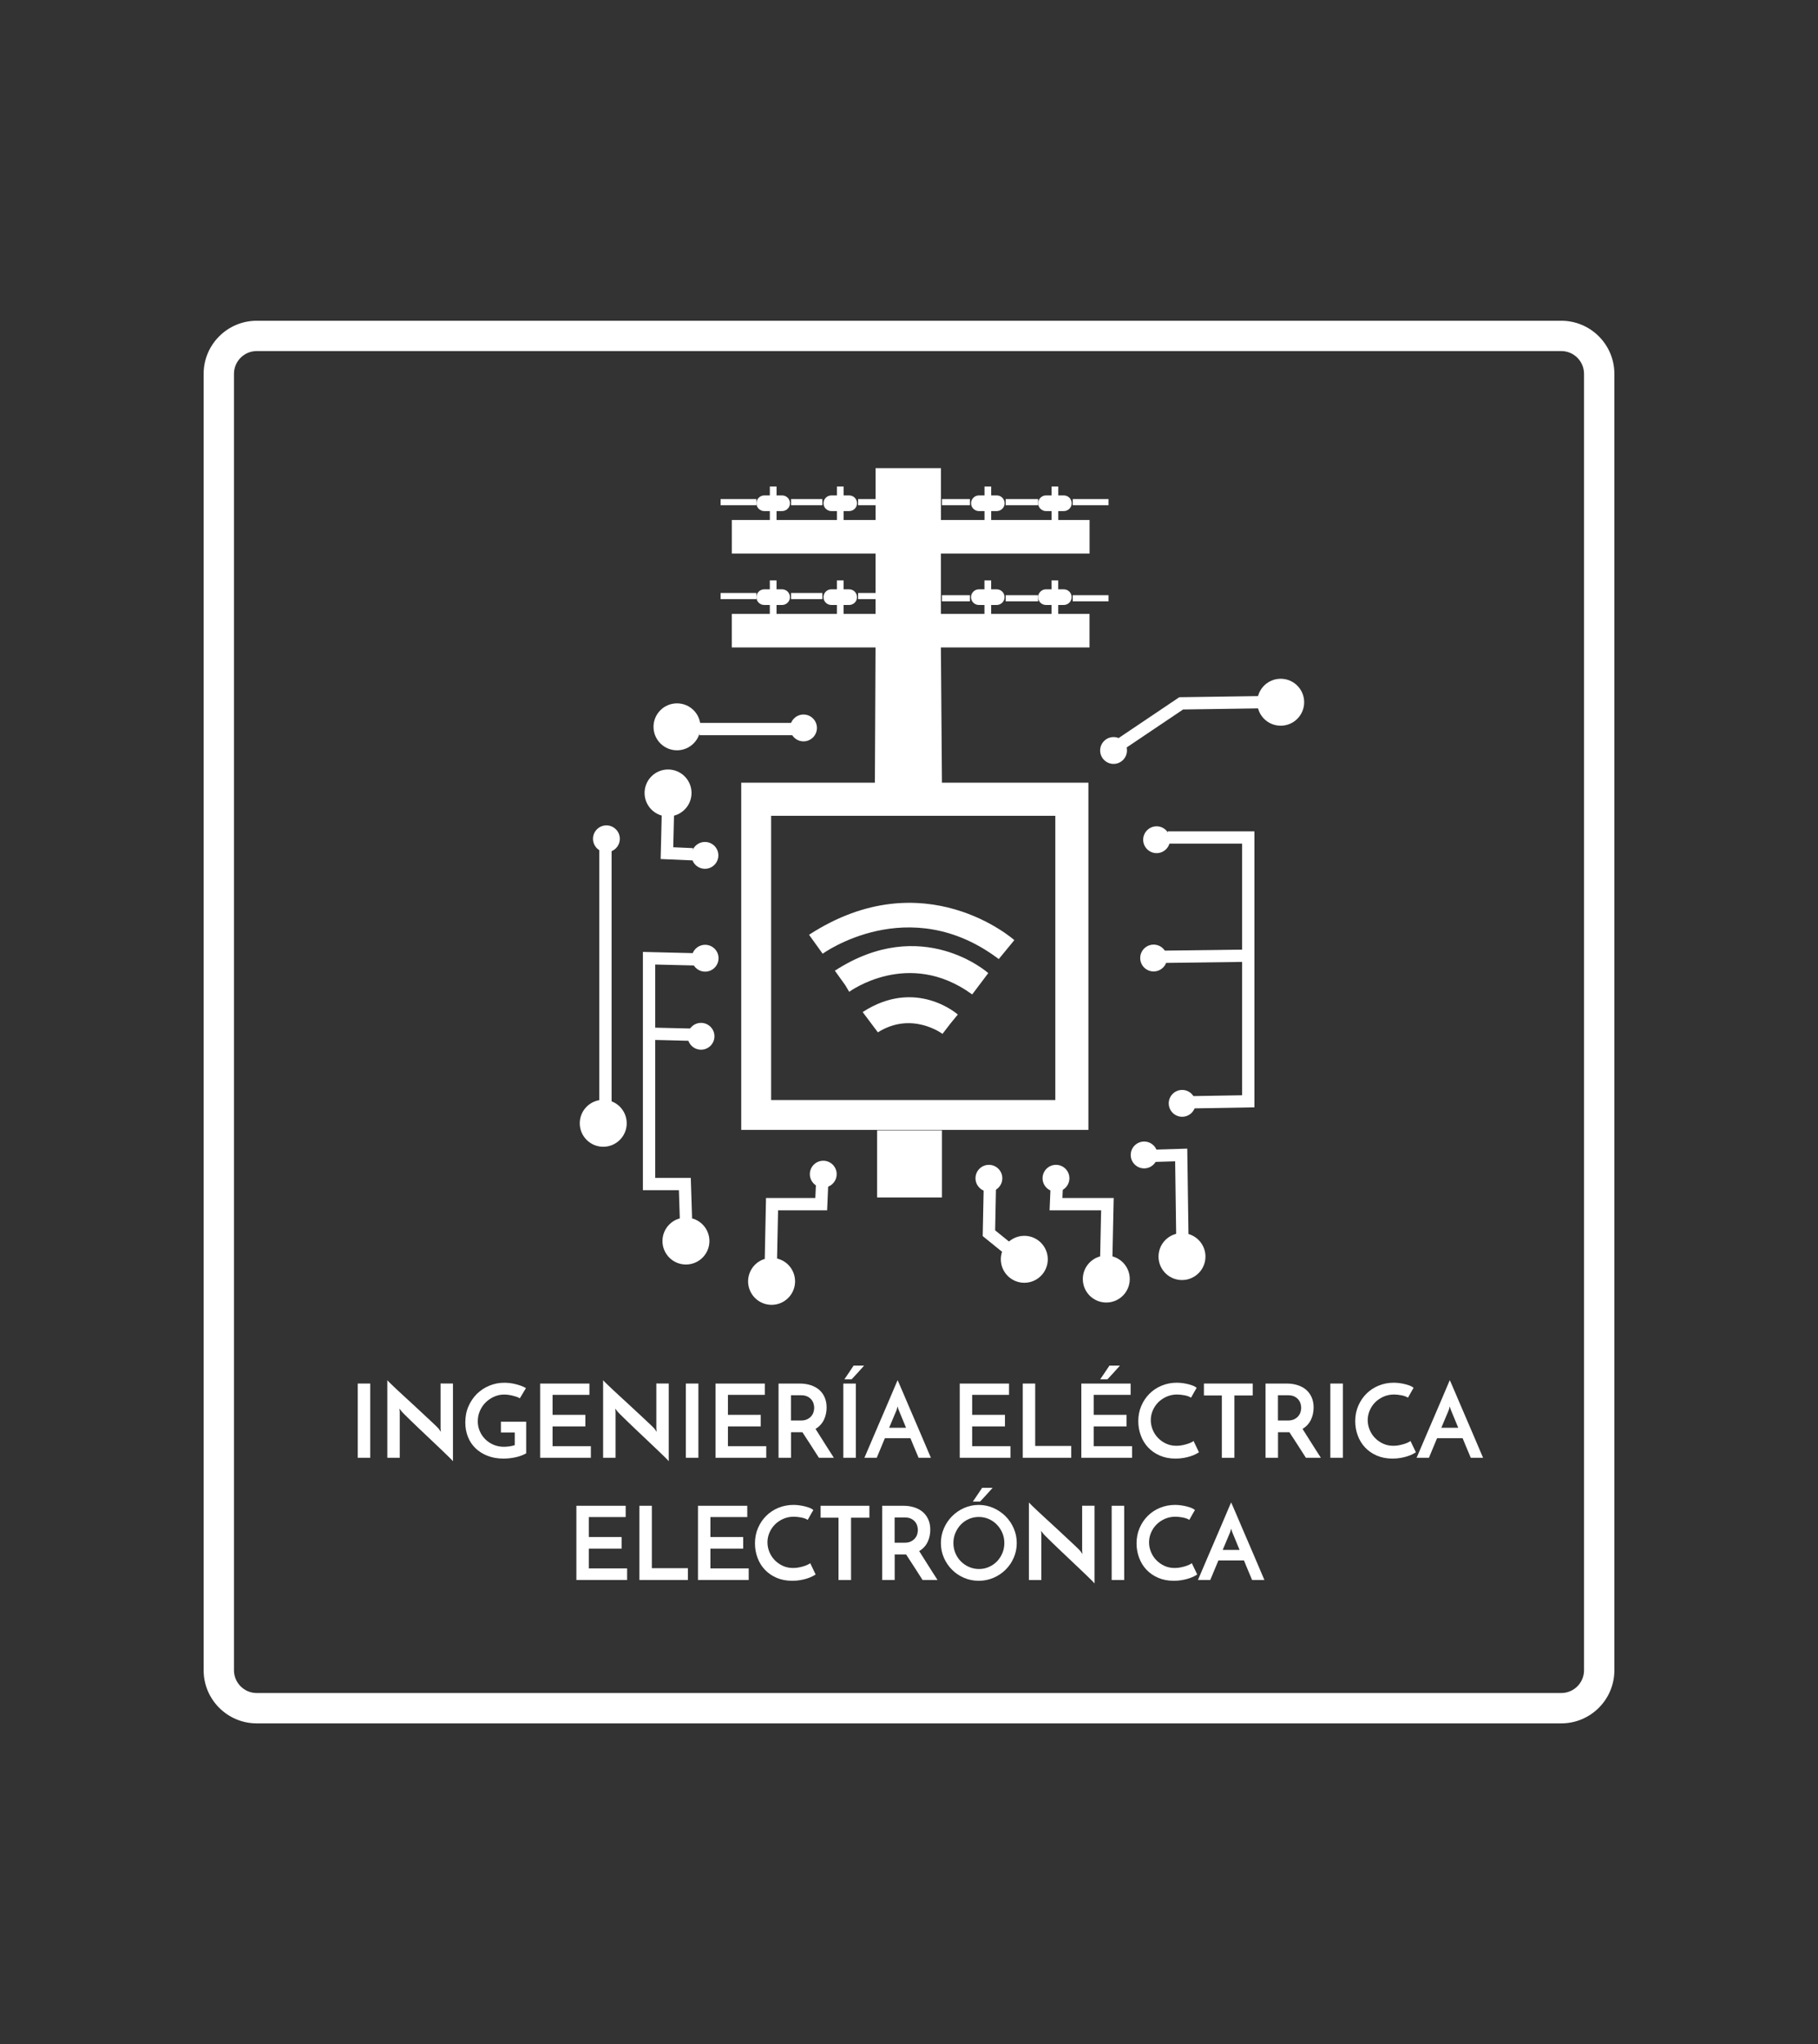<?xml version="1.0" encoding="utf-8"?>
<!-- Generator: Adobe Illustrator 27.1.0, SVG Export Plug-In . SVG Version: 6.00 Build 0)  -->
<svg version="1.1" id="Capa_1" xmlns="http://www.w3.org/2000/svg" xmlns:xlink="http://www.w3.org/1999/xlink" x="0px" y="0px"
	 viewBox="0 0 683 768" style="enable-background:new 0 0 683 768;" xml:space="preserve">
<rect x="0" y="0" width="683" height="768" fill="#333333" stroke="none"/>
<style type="text/css">
	.st0{fill:#002E6D;}
	.st1{fill-rule:evenodd;clip-rule:evenodd;fill:#002E6D;}
	.st2{fill-rule:evenodd;clip-rule:evenodd;}
	.st3{fill:#FFFFFF;}
	.st4{fill-rule:evenodd;clip-rule:evenodd;fill:#FFFFFF;}
</style>
<g>
	<g>
		<g>
			<path class="st3" d="M586.55,647.5H96.45c-10.99,0-19.95-8.94-19.95-19.95V140.46c0-11,8.95-19.95,19.95-19.95h490.1
				c11.01,0,19.95,8.95,19.95,19.95v487.09C606.5,638.55,597.57,647.5,586.55,647.5z M96.45,131.9c-4.72,0-8.55,3.84-8.55,8.56
				v487.09c0,4.7,3.83,8.55,8.55,8.55h490.1c4.72,0,8.55-3.85,8.55-8.55V140.46c0-4.72-3.83-8.56-8.55-8.56H96.45z"/>
		</g>
		<g>
			<path class="st3" d="M278.47,294.08v130.43H408.9V294.08H278.47z M396.47,413.29H289.7V306.51h106.77V413.29z"/>
			<path class="st3" d="M269.95,360.02c0,2.78-2.26,5.04-5.04,5.04c-2.78,0-5.04-2.26-5.04-5.04c0-2.78,2.26-5.04,5.04-5.04
				C267.7,354.98,269.95,357.24,269.95,360.02z"/>
			<rect x="329.52" y="424.7" class="st3" width="24.36" height="25.2"/>
			<g>
				<rect x="225.15" y="316.76" class="st3" width="4.62" height="99.12"/>
			</g>
			<g>
				<polygon class="st3" points="255.4,457.96 255.05,447.17 241.53,447.17 241.53,357.65 261.12,358.13 261.01,362.75 
					246.16,362.39 246.16,442.55 259.52,442.55 260.01,457.81 				"/>
			</g>
			<g>
				
					<rect x="250.14" y="380.18" transform="matrix(0.024 -1 1 0.024 -142.374 631.696)" class="st3" width="4.62" height="17.23"/>
			</g>
			<g>
				<polygon class="st3" points="444.22,416.51 444.14,411.89 466.65,411.51 466.65,316.97 438.72,316.97 438.72,312.35 
					471.27,312.35 471.27,416.05 				"/>
			</g>
			<g>
				
					<rect x="435.78" y="357.08" transform="matrix(1 -0.013 0.013 1 -4.528 5.774)" class="st3" width="33.18" height="4.62"/>
			</g>
			<path class="st3" d="M232.86,315.15c0,2.78-2.26,5.04-5.04,5.04c-2.78,0-5.04-2.26-5.04-5.04s2.26-5.04,5.04-5.04
				C230.6,310.11,232.86,312.37,232.86,315.15z"/>
			<path class="st3" d="M268.41,389.35c0,2.78-2.26,5.04-5.04,5.04s-5.04-2.26-5.04-5.04s2.26-5.04,5.04-5.04
				S268.41,386.57,268.41,389.35z"/>
			<path class="st3" d="M439.56,315.5c0,2.78-2.26,5.04-5.04,5.04s-5.04-2.26-5.04-5.04c0-2.78,2.26-5.04,5.04-5.04
				S439.56,312.72,439.56,315.5z"/>
			<path class="st3" d="M438.44,359.95c0,2.78-2.26,5.04-5.04,5.04c-2.78,0-5.04-2.26-5.04-5.04c0-2.78,2.26-5.04,5.04-5.04
				C436.19,354.91,438.44,357.17,438.44,359.95z"/>
			<path class="st3" d="M449.16,414.55c0,2.78-2.26,5.04-5.04,5.04c-2.78,0-5.04-2.26-5.04-5.04s2.26-5.04,5.04-5.04
				C446.9,409.51,449.16,411.77,449.16,414.55z"/>
			<g>
				<polygon class="st3" points="421.95,281.72 419.37,277.89 443.04,261.96 472.71,261.53 472.78,266.15 444.48,266.56 				"/>
			</g>
			<g>
				<rect x="262.74" y="271.61" class="st3" width="35.28" height="4.62"/>
			</g>
			<g>
				<polygon class="st3" points="441.87,463.79 441.49,436.32 429.97,436.67 429.83,432.05 446.04,431.56 446.49,463.73 				"/>
			</g>
			<g>
				<polygon class="st3" points="417.93,472.21 413.31,472.11 413.68,454.73 394.31,454.73 394.83,442.66 399.45,442.86 
					399.14,450.11 418.4,450.11 				"/>
			</g>
			<g>
				<polygon class="st3" points="378.89,472.28 369.19,464.42 369.63,442.71 374.25,442.81 373.86,462.26 381.8,468.68 				"/>
			</g>
			<g>
				<polygon class="st3" points="291.93,473.05 287.31,472.95 287.78,450.11 306.31,450.11 306.64,442.66 311.25,442.86 
					310.74,454.73 292.31,454.73 				"/>
			</g>
			<g>
				<polygon class="st3" points="260.12,323.27 248.2,322.75 248.67,303.27 253.29,303.38 252.93,318.33 260.33,318.65 				"/>
			</g>
			<circle class="st3" cx="226.63" cy="422.04" r="8.82"/>
			<circle class="st3" cx="257.7" cy="466.28" r="8.82"/>
			
				<ellipse transform="matrix(0.925 -0.381 0.381 0.925 -161.436 146.478)" class="st3" cx="289.62" cy="481.4" rx="8.82" ry="8.82"/>
			<circle class="st3" cx="384.82" cy="473.14" r="8.82"/>
			<circle class="st3" cx="415.62" cy="480.56" r="8.82"/>
			
				<ellipse transform="matrix(0.16 -0.987 0.987 0.16 -93.031 834.977)" class="st3" cx="444.18" cy="472.16" rx="8.82" ry="8.82"/>
			<circle class="st3" cx="481.14" cy="263.84" r="8.82"/>
			<circle class="st3" cx="250.98" cy="297.93" r="8.82"/>
			<circle class="st3" cx="254.34" cy="273.08" r="8.82"/>
			<path class="st3" d="M306.91,273.5c0,2.78-2.26,5.04-5.04,5.04c-2.78,0-5.04-2.26-5.04-5.04s2.26-5.04,5.04-5.04
				C304.66,268.46,306.91,270.72,306.91,273.5z"/>
			<path class="st3" d="M269.88,321.38c0,2.78-2.26,5.04-5.04,5.04c-2.78,0-5.04-2.26-5.04-5.04s2.26-5.04,5.04-5.04
				C267.63,316.34,269.88,318.6,269.88,321.38z"/>
			<path class="st3" d="M314.33,441.15c0,2.78-2.26,5.04-5.04,5.04c-2.78,0-5.04-2.26-5.04-5.04c0-2.78,2.26-5.04,5.04-5.04
				C312.08,436.11,314.33,438.37,314.33,441.15z"/>
			<path class="st3" d="M376.56,442.69c0,2.78-2.26,5.04-5.04,5.04s-5.04-2.26-5.04-5.04c0-2.78,2.26-5.04,5.04-5.04
				S376.56,439.91,376.56,442.69z"/>
			<path class="st3" d="M401.76,442.69c0,2.78-2.26,5.04-5.04,5.04c-2.78,0-5.04-2.26-5.04-5.04c0-2.78,2.26-5.04,5.04-5.04
				C399.51,437.65,401.76,439.91,401.76,442.69z"/>
			<path class="st3" d="M434.88,433.94c0,2.78-2.26,5.04-5.04,5.04c-2.78,0-5.04-2.26-5.04-5.04c0-2.78,2.26-5.04,5.04-5.04
				C432.62,428.9,434.88,431.16,434.88,433.94z"/>
			<path class="st3" d="M423.39,281.97c0,2.78-2.26,5.04-5.04,5.04c-2.78,0-5.04-2.26-5.04-5.04s2.26-5.04,5.04-5.04
				C421.14,276.93,423.39,279.19,423.39,281.97z"/>
			<g>
				<path class="st3" d="M353.48,207.98v22.68h16.36v-3.36h-2.1c-1.62,0-2.94-1.32-2.94-2.94c0-0.81,0.33-1.55,0.87-2.07
					c0.53-0.54,1.27-0.87,2.07-0.87h2.1v-3.36h2.52v3.36h2.1c1.62,0,2.94,1.32,2.94,2.94c0,0.81-0.33,1.55-0.87,2.07
					c-0.53,0.54-1.27,0.87-2.07,0.87h-2.1v3.36h22.68v-3.36h-2.1c-1.62,0-2.94-1.32-2.94-2.94c0-0.81,0.33-1.55,0.87-2.07
					c0.53-0.54,1.27-0.87,2.07-0.87h2.1v-3.36h2.52v3.36h2.1c1.62,0,2.94,1.32,2.94,2.94c0,0.81-0.33,1.55-0.87,2.07
					c-0.53,0.54-1.27,0.87-2.07,0.87h-2.1v3.36h11.76v12.6h-55.84l0.4,51.24h-25.2l0.24-51.24h-53.99v-12.6h14.28v-3.36h-2.1
					c-1.62,0-2.94-1.32-2.94-2.94c0-0.81,0.33-1.55,0.87-2.07c0.53-0.54,1.27-0.87,2.07-0.87h2.1v-3.36h2.52v3.36h2.1
					c1.62,0,2.94,1.32,2.94,2.94c0,0.81-0.33,1.55-0.87,2.07c-0.53,0.54-1.27,0.87-2.07,0.87h-2.1v3.36h22.68v-3.36h-2.1
					c-1.62,0-2.94-1.32-2.94-2.94c0-0.81,0.33-1.55,0.87-2.07c0.53-0.54,1.27-0.87,2.07-0.87h2.1v-3.36h2.52v3.36h2.1
					c1.62,0,2.94,1.32,2.94,2.94c0,0.81-0.33,1.55-0.87,2.07c-0.53,0.54-1.27,0.87-2.07,0.87h-2.1v3.36h12v-22.68h-53.99v-12.6
					h14.28v-3.36h-2.1c-1.62,0-2.94-1.32-2.94-2.94c0-0.81,0.33-1.55,0.87-2.07c0.53-0.54,1.27-0.87,2.07-0.87h2.1v-3.36h2.52v3.36
					h2.1c1.62,0,2.94,1.32,2.94,2.94c0,0.81-0.33,1.55-0.87,2.07c-0.53,0.54-1.27,0.87-2.07,0.87h-2.1v3.36h22.68v-3.36h-2.1
					c-1.62,0-2.94-1.32-2.94-2.94c0-0.81,0.33-1.55,0.87-2.07c0.53-0.54,1.27-0.87,2.07-0.87h2.1v-3.36h2.52v3.36h2.1
					c1.62,0,2.94,1.32,2.94,2.94c0,0.81-0.33,1.55-0.87,2.07c-0.53,0.54-1.27,0.87-2.07,0.87h-2.1v3.36h12v-19.5h24.56v19.5h16.36
					v-3.36h-2.1c-1.62,0-2.94-1.32-2.94-2.94c0-0.81,0.33-1.55,0.87-2.07c0.53-0.54,1.27-0.87,2.07-0.87h2.1v-3.36h2.52v3.36h2.1
					c1.62,0,2.94,1.32,2.94,2.94c0,0.81-0.33,1.55-0.87,2.07c-0.53,0.54-1.27,0.87-2.07,0.87h-2.1v3.36h22.68v-3.36h-2.1
					c-1.62,0-2.94-1.32-2.94-2.94c0-0.81,0.33-1.55,0.87-2.07c0.53-0.54,1.27-0.87,2.07-0.87h2.1v-3.36h2.52v3.36h2.1
					c1.62,0,2.94,1.32,2.94,2.94c0,0.81-0.33,1.55-0.87,2.07c-0.53,0.54-1.27,0.87-2.07,0.87h-2.1v3.36h11.76v12.6H353.48z"/>
			</g>
			<g>
				<g>
					<rect x="270.72" y="222.79" class="st3" width="13.44" height="2.31"/>
				</g>
				<g>
					<rect x="297.18" y="222.79" class="st3" width="11.76" height="2.31"/>
				</g>
				<g>
					<rect x="322.38" y="222.79" class="st3" width="6.72" height="2.31"/>
				</g>
			</g>
			<g>
				<g>
					<rect x="270.72" y="187.51" class="st3" width="13.44" height="2.31"/>
				</g>
				<g>
					<rect x="297.18" y="187.51" class="st3" width="11.76" height="2.31"/>
				</g>
				<g>
					<rect x="322.38" y="187.51" class="st3" width="6.72" height="2.31"/>
				</g>
			</g>
			<g>
				<g>
					<rect x="403.02" y="223.63" class="st3" width="13.44" height="2.31"/>
				</g>
				<g>
					<rect x="377.82" y="223.63" class="st3" width="12.18" height="2.31"/>
				</g>
				<g>
					<rect x="353.88" y="223.63" class="st3" width="10.5" height="2.31"/>
				</g>
			</g>
			<g>
				<g>
					<rect x="403.02" y="187.51" class="st3" width="13.44" height="2.31"/>
				</g>
				<g>
					<rect x="377.82" y="187.51" class="st3" width="12.18" height="2.31"/>
				</g>
				<g>
					<rect x="353.88" y="187.51" class="st3" width="10.5" height="2.31"/>
				</g>
			</g>
			<g>
				<path class="st4" d="M303.95,351.21l5.11,7.12c0,0,32.39-23.52,66.16,2.01l5.85-7.12C381.07,353.22,347.26,323.07,303.95,351.21
					z"/>
				<path class="st4" d="M371.28,365.61c0,0-24.85-22.21-57.63-0.9l3.87,5.39l1.52,2.54c0,0,22.29-16.49,46.2,0.99L371.28,365.61z"
					/>
				<path class="st4" d="M324.09,380.25c20.07-13.05,35.75,0.93,35.75,0.93l-2.71,3.3l-3.05,3.97c0,0-11.47-8.66-24.27-0.58
					L324.09,380.25z"/>
			</g>
		</g>
		<g>
			<g>
				<path class="st3" d="M134.39,519.82h4.71v27.89h-4.71V519.82z"/>
				<path class="st3" d="M170.17,519.82v29.19c-0.18-0.23-0.57-0.65-1.19-1.26c-0.61-0.61-1.36-1.34-2.26-2.2
					c-0.89-0.85-1.88-1.8-2.97-2.83s-2.19-2.08-3.31-3.14c-1.12-1.06-2.22-2.1-3.29-3.12c-1.07-1.02-2.05-1.96-2.93-2.81
					c-0.88-0.85-1.62-1.58-2.22-2.18c-0.6-0.6-0.99-1.01-1.17-1.24c-0.03-0.05-0.13-0.18-0.31-0.4c-0.18-0.22-0.33-0.41-0.46-0.59
					l0.12,1.22v17.26h-4.67v-29.16c0.18,0.23,0.57,0.64,1.19,1.24c0.61,0.6,1.36,1.32,2.26,2.16c0.89,0.84,1.88,1.76,2.97,2.75
					c1.08,1,2.19,2.01,3.31,3.04c1.12,1.03,2.22,2.05,3.29,3.06c1.07,1.01,2.05,1.93,2.95,2.75c0.89,0.83,1.64,1.54,2.24,2.12
					c0.6,0.59,0.99,0.99,1.17,1.22l0.73,1.07l-0.11-1.3v-16.87H170.17z"/>
				<path class="st3" d="M197.68,534.17v11.86c-1.07,0.64-2.37,1.13-3.88,1.47c-1.52,0.34-3.07,0.52-4.65,0.52
					c-2.19,0-4.18-0.34-5.95-1.03c-1.77-0.69-3.29-1.63-4.53-2.83c-1.25-1.2-2.21-2.63-2.87-4.29c-0.66-1.66-0.99-3.47-0.99-5.43
					c0-2.22,0.39-4.24,1.19-6.06c0.79-1.82,1.86-3.39,3.2-4.71c1.34-1.31,2.89-2.33,4.67-3.06c1.77-0.73,3.64-1.09,5.6-1.09
					c0.66,0,1.36,0.04,2.09,0.13c0.73,0.09,1.45,0.22,2.16,0.4c0.71,0.18,1.4,0.39,2.07,0.63c0.66,0.24,1.26,0.53,1.8,0.86
					l-2.3,3.83c-0.36-0.23-0.78-0.43-1.28-0.59c-0.5-0.17-1.01-0.31-1.55-0.44c-0.54-0.13-1.07-0.22-1.59-0.29
					c-0.52-0.06-1.01-0.1-1.47-0.1c-1.3,0-2.54,0.26-3.73,0.79c-1.19,0.52-2.24,1.23-3.16,2.12c-0.92,0.89-1.65,1.96-2.2,3.2
					c-0.55,1.24-0.82,2.56-0.82,3.96c0,1.28,0.24,2.49,0.73,3.63c0.48,1.15,1.16,2.16,2.03,3.04c0.87,0.88,1.9,1.58,3.1,2.1
					c1.2,0.52,2.51,0.79,3.94,0.79c0.51,0,1.15-0.04,1.91-0.13c0.76-0.09,1.49-0.25,2.18-0.48v-4.75h-5.2v-4.06H197.68z"/>
				<path class="st3" d="M202.92,547.71v-27.89h18.52v4.25h-13.85v7.5h12.32v4.36h-12.32v7.42h14.39v4.36H202.92z"/>
				<path class="st3" d="M251.24,519.82v29.19c-0.18-0.23-0.57-0.65-1.19-1.26c-0.61-0.61-1.36-1.34-2.26-2.2
					c-0.89-0.85-1.88-1.8-2.97-2.83c-1.08-1.03-2.19-2.08-3.31-3.14c-1.12-1.06-2.22-2.1-3.29-3.12c-1.07-1.02-2.05-1.96-2.93-2.81
					c-0.88-0.85-1.62-1.58-2.22-2.18c-0.6-0.6-0.99-1.01-1.17-1.24c-0.03-0.05-0.13-0.18-0.31-0.4c-0.18-0.22-0.33-0.41-0.46-0.59
					l0.12,1.22v17.26h-4.67v-29.16c0.18,0.23,0.57,0.64,1.19,1.24c0.61,0.6,1.36,1.32,2.26,2.16c0.89,0.84,1.88,1.76,2.97,2.75
					c1.08,1,2.19,2.01,3.31,3.04c1.12,1.03,2.22,2.05,3.29,3.06c1.07,1.01,2.05,1.93,2.95,2.75c0.89,0.83,1.64,1.54,2.24,2.12
					c0.6,0.59,0.99,0.99,1.17,1.22l0.73,1.07l-0.11-1.3v-16.87H251.24z"/>
				<path class="st3" d="M257.67,519.82h4.71v27.89h-4.71V519.82z"/>
				<path class="st3" d="M268.81,547.71v-27.89h18.52v4.25h-13.85v7.5h12.32v4.36h-12.32v7.42h14.39v4.36H268.81z"/>
				<path class="st3" d="M292.49,547.71v-27.89h7.88c1.53,0,2.93,0.2,4.19,0.61c1.26,0.41,2.33,1,3.21,1.76
					c0.88,0.77,1.56,1.71,2.05,2.83c0.48,1.12,0.73,2.39,0.73,3.79c0,0.77-0.08,1.53-0.23,2.3c-0.15,0.77-0.4,1.5-0.73,2.22
					c-0.33,0.71-0.76,1.37-1.3,1.97c-0.54,0.6-1.17,1.12-1.91,1.55c0.56,0.89,1.11,1.77,1.65,2.62c0.54,0.85,1.08,1.72,1.63,2.58
					c0.55,0.87,1.12,1.76,1.7,2.68c0.59,0.92,1.22,1.91,1.91,2.98h-5.62c-1.15-1.79-2.23-3.48-3.25-5.07
					c-1.02-1.59-2-3.11-2.95-4.53h-0.38h-3.9v9.6H292.49z M297.16,533.71h3.75c0.97,0,1.77-0.17,2.41-0.5
					c0.64-0.33,1.15-0.73,1.53-1.21c0.38-0.47,0.65-0.98,0.8-1.53c0.15-0.55,0.23-1.05,0.23-1.51c0-0.43-0.07-0.92-0.21-1.47
					c-0.14-0.55-0.4-1.07-0.77-1.55c-0.37-0.48-0.87-0.89-1.51-1.22c-0.64-0.33-1.45-0.5-2.45-0.5h-3.79V533.71z"/>
				<path class="st3" d="M316.82,519.82h4.71v27.89h-4.71V519.82z M317.21,518.25c0.59-0.84,1.17-1.7,1.74-2.56
					c0.57-0.87,1.15-1.73,1.74-2.6h3.94c-0.77,0.87-1.54,1.74-2.33,2.6c-0.79,0.87-1.58,1.72-2.37,2.56H317.21z"/>
				<path class="st3" d="M345.1,547.71c-0.08-0.18-0.21-0.5-0.4-0.96c-0.19-0.46-0.43-1.02-0.71-1.68c-0.28-0.66-0.59-1.4-0.92-2.2
					c-0.33-0.8-0.68-1.64-1.03-2.51h-9.6l-3.06,7.35h-4.63c0.1-0.23,0.34-0.8,0.73-1.7c0.38-0.91,0.86-2.03,1.44-3.37
					c0.57-1.34,1.21-2.83,1.91-4.48c0.7-1.65,1.42-3.32,2.16-5.03c0.74-1.71,1.46-3.39,2.16-5.03c0.7-1.64,1.34-3.14,1.91-4.48
					c0.57-1.34,1.05-2.46,1.43-3.37c0.38-0.91,0.62-1.47,0.73-1.7c0.1,0.23,0.35,0.8,0.75,1.7c0.39,0.91,0.88,2.03,1.45,3.37
					c0.57,1.34,1.21,2.83,1.91,4.48c0.7,1.65,1.42,3.32,2.16,5.03c0.74,1.71,1.46,3.39,2.16,5.03c0.7,1.64,1.34,3.14,1.91,4.48
					c0.57,1.34,1.05,2.46,1.43,3.37c0.38,0.91,0.62,1.47,0.73,1.7H345.1z M334.04,536.43h6.35l-2.75-6.66
					c-0.03-0.03-0.09-0.2-0.19-0.52c-0.1-0.32-0.18-0.61-0.23-0.86c-0.05,0.26-0.13,0.54-0.23,0.86c-0.1,0.32-0.15,0.49-0.15,0.52
					L334.04,536.43z"/>
				<path class="st3" d="M360.56,547.71v-27.89h18.52v4.25h-13.85v7.5h12.32v4.36h-12.32v7.42h14.39v4.36H360.56z"/>
				<path class="st3" d="M384.24,547.71v-27.89h4.67v23.45h13.54v4.44H384.24z"/>
				<path class="st3" d="M406.24,547.71v-27.89h18.52v4.25h-13.85v7.5h12.32v4.36h-12.32v7.42h14.39v4.36H406.24z M413.32,518.25
					c0.59-0.84,1.17-1.7,1.74-2.56c0.57-0.87,1.15-1.73,1.74-2.6h3.94c-0.76,0.87-1.54,1.74-2.33,2.6
					c-0.79,0.87-1.58,1.72-2.37,2.56H413.32z"/>
				<path class="st3" d="M450.43,545.65c-0.31,0.21-0.73,0.45-1.28,0.73c-0.55,0.28-1.2,0.54-1.95,0.78
					c-0.75,0.24-1.6,0.45-2.54,0.61c-0.94,0.16-1.95,0.25-3.02,0.25c-2.19,0-4.16-0.38-5.89-1.13c-1.74-0.75-3.2-1.77-4.4-3.04
					c-1.2-1.28-2.12-2.77-2.75-4.48c-0.64-1.71-0.96-3.51-0.96-5.4c0-2.09,0.38-4.02,1.15-5.8c0.77-1.77,1.8-3.3,3.12-4.59
					c1.31-1.29,2.84-2.29,4.59-3c1.75-0.71,3.62-1.07,5.61-1.07c0.76,0,1.54,0.06,2.31,0.17c0.78,0.11,1.51,0.26,2.2,0.44
					c0.69,0.18,1.29,0.38,1.82,0.61c0.52,0.23,0.9,0.47,1.13,0.73c-0.23,0.36-0.41,0.65-0.54,0.88c-0.13,0.23-0.26,0.47-0.4,0.71
					c-0.14,0.24-0.29,0.52-0.46,0.82c-0.17,0.31-0.4,0.73-0.71,1.26c-0.31-0.2-0.68-0.38-1.11-0.54c-0.43-0.15-0.89-0.27-1.36-0.36
					c-0.47-0.09-0.95-0.16-1.44-0.21c-0.48-0.05-0.92-0.08-1.3-0.08c-1.43,0-2.75,0.27-3.96,0.8c-1.21,0.54-2.26,1.24-3.14,2.12
					c-0.88,0.88-1.57,1.91-2.07,3.08c-0.5,1.17-0.75,2.38-0.75,3.63c0,1.22,0.24,2.42,0.71,3.58c0.47,1.16,1.13,2.19,1.99,3.08
					c0.85,0.89,1.87,1.61,3.04,2.16c1.17,0.55,2.47,0.82,3.9,0.82c0.82,0,1.61-0.08,2.37-0.25c0.77-0.17,1.44-0.35,2.03-0.55
					c0.59-0.2,1.06-0.41,1.43-0.61c0.37-0.2,0.57-0.34,0.59-0.42L450.43,545.65z"/>
				<path class="st3" d="M470.63,519.82v4.48h-6.89v23.42h-4.71V524.3h-6.73v-4.48H470.63z"/>
				<path class="st3" d="M475.45,547.71v-27.89h7.88c1.53,0,2.93,0.2,4.19,0.61s2.33,1,3.21,1.76c0.88,0.77,1.56,1.71,2.05,2.83
					c0.48,1.12,0.73,2.39,0.73,3.79c0,0.77-0.08,1.53-0.23,2.3c-0.15,0.77-0.4,1.5-0.73,2.22c-0.33,0.71-0.76,1.37-1.3,1.97
					c-0.54,0.6-1.17,1.12-1.91,1.55c0.56,0.89,1.11,1.77,1.65,2.62c0.54,0.85,1.08,1.72,1.63,2.58c0.55,0.87,1.12,1.76,1.7,2.68
					c0.59,0.92,1.22,1.91,1.91,2.98h-5.62c-1.15-1.79-2.23-3.48-3.25-5.07c-1.02-1.59-2-3.11-2.95-4.53h-0.38h-3.9v9.6H475.45z
					 M480.12,533.71h3.75c0.97,0,1.77-0.17,2.41-0.5c0.64-0.33,1.15-0.73,1.53-1.21c0.38-0.47,0.65-0.98,0.8-1.53
					c0.15-0.55,0.23-1.05,0.23-1.51c0-0.43-0.07-0.92-0.21-1.47c-0.14-0.55-0.4-1.07-0.77-1.55c-0.37-0.48-0.87-0.89-1.51-1.22
					c-0.64-0.33-1.45-0.5-2.45-0.5h-3.79V533.71z"/>
				<path class="st3" d="M499.79,519.82h4.71v27.89h-4.71V519.82z"/>
				<path class="st3" d="M531.93,545.65c-0.31,0.21-0.73,0.45-1.28,0.73c-0.55,0.28-1.2,0.54-1.95,0.78
					c-0.75,0.24-1.6,0.45-2.54,0.61c-0.94,0.16-1.95,0.25-3.02,0.25c-2.19,0-4.16-0.38-5.89-1.13c-1.74-0.75-3.2-1.77-4.4-3.04
					c-1.2-1.28-2.12-2.77-2.75-4.48c-0.64-1.71-0.96-3.51-0.96-5.4c0-2.09,0.38-4.02,1.15-5.8c0.77-1.77,1.8-3.3,3.12-4.59
					c1.31-1.29,2.84-2.29,4.59-3c1.75-0.71,3.62-1.07,5.61-1.07c0.76,0,1.54,0.06,2.31,0.17c0.78,0.11,1.51,0.26,2.2,0.44
					c0.69,0.18,1.29,0.38,1.82,0.61c0.52,0.23,0.9,0.47,1.13,0.73c-0.23,0.36-0.41,0.65-0.54,0.88c-0.13,0.23-0.26,0.47-0.4,0.71
					c-0.14,0.24-0.29,0.52-0.46,0.82c-0.17,0.31-0.4,0.73-0.71,1.26c-0.31-0.2-0.68-0.38-1.11-0.54c-0.43-0.15-0.89-0.27-1.36-0.36
					c-0.47-0.09-0.95-0.16-1.44-0.21c-0.48-0.05-0.92-0.08-1.3-0.08c-1.43,0-2.75,0.27-3.96,0.8c-1.21,0.54-2.26,1.24-3.14,2.12
					c-0.88,0.88-1.57,1.91-2.07,3.08c-0.5,1.17-0.75,2.38-0.75,3.63c0,1.22,0.24,2.42,0.71,3.58c0.47,1.16,1.13,2.19,1.99,3.08
					c0.85,0.89,1.87,1.61,3.04,2.16c1.17,0.55,2.47,0.82,3.9,0.82c0.82,0,1.61-0.08,2.37-0.25c0.77-0.17,1.44-0.35,2.03-0.55
					c0.59-0.2,1.06-0.41,1.43-0.61c0.37-0.2,0.57-0.34,0.59-0.42L531.93,545.65z"/>
				<path class="st3" d="M552.55,547.71c-0.08-0.18-0.21-0.5-0.4-0.96c-0.19-0.46-0.43-1.02-0.71-1.68c-0.28-0.66-0.59-1.4-0.92-2.2
					c-0.33-0.8-0.68-1.64-1.03-2.51h-9.6l-3.06,7.35h-4.63c0.1-0.23,0.34-0.8,0.73-1.7c0.38-0.91,0.86-2.03,1.44-3.37
					c0.57-1.34,1.21-2.83,1.91-4.48c0.7-1.65,1.42-3.32,2.16-5.03c0.74-1.71,1.46-3.39,2.16-5.03c0.7-1.64,1.34-3.14,1.91-4.48
					c0.57-1.34,1.05-2.46,1.43-3.37c0.38-0.91,0.62-1.47,0.73-1.7c0.1,0.23,0.35,0.8,0.75,1.7c0.39,0.91,0.88,2.03,1.45,3.37
					c0.57,1.34,1.21,2.83,1.91,4.48c0.7,1.65,1.42,3.32,2.16,5.03c0.74,1.71,1.46,3.39,2.16,5.03c0.7,1.64,1.34,3.14,1.91,4.48
					c0.57,1.34,1.05,2.46,1.43,3.37c0.38,0.91,0.62,1.47,0.73,1.7H552.55z M541.49,536.43h6.35l-2.75-6.66
					c-0.03-0.03-0.09-0.2-0.19-0.52c-0.1-0.32-0.18-0.61-0.23-0.86c-0.05,0.26-0.13,0.54-0.23,0.86c-0.1,0.32-0.15,0.49-0.15,0.52
					L541.49,536.43z"/>
				<path class="st3" d="M216.54,593.63v-27.89h18.52v4.25h-13.85v7.5h12.32v4.36h-12.32v7.42h14.39v4.36H216.54z"/>
				<path class="st3" d="M240.22,593.63v-27.89h4.67v23.45h13.54v4.44H240.22z"/>
				<path class="st3" d="M262.22,593.63v-27.89h18.52v4.25h-13.85v7.5h12.32v4.36h-12.32v7.42h14.39v4.36H262.22z"/>
				<path class="st3" d="M306.42,591.56c-0.31,0.21-0.73,0.45-1.28,0.73c-0.55,0.28-1.2,0.54-1.95,0.78
					c-0.75,0.24-1.6,0.45-2.54,0.61c-0.94,0.17-1.95,0.25-3.02,0.25c-2.19,0-4.16-0.38-5.89-1.13c-1.74-0.75-3.2-1.77-4.4-3.04
					s-2.12-2.77-2.75-4.48c-0.64-1.71-0.96-3.51-0.96-5.4c0-2.09,0.38-4.02,1.15-5.8c0.77-1.77,1.8-3.3,3.12-4.59
					c1.31-1.29,2.84-2.29,4.59-3c1.75-0.71,3.62-1.07,5.61-1.07c0.76,0,1.54,0.06,2.31,0.17c0.78,0.11,1.51,0.26,2.2,0.44
					c0.69,0.18,1.29,0.38,1.82,0.61c0.52,0.23,0.9,0.47,1.13,0.73c-0.23,0.36-0.41,0.65-0.54,0.88c-0.13,0.23-0.26,0.47-0.4,0.71
					c-0.14,0.24-0.29,0.52-0.46,0.82c-0.17,0.31-0.4,0.73-0.71,1.26c-0.31-0.2-0.68-0.38-1.11-0.54c-0.43-0.15-0.89-0.27-1.36-0.36
					c-0.47-0.09-0.95-0.16-1.44-0.21c-0.48-0.05-0.92-0.08-1.3-0.08c-1.43,0-2.75,0.27-3.96,0.8c-1.21,0.54-2.26,1.24-3.14,2.12
					c-0.88,0.88-1.57,1.91-2.07,3.08c-0.5,1.17-0.75,2.38-0.75,3.63c0,1.22,0.24,2.42,0.71,3.58c0.47,1.16,1.13,2.19,1.99,3.08
					c0.85,0.89,1.87,1.61,3.04,2.16c1.17,0.55,2.47,0.82,3.9,0.82c0.82,0,1.61-0.08,2.37-0.25c0.77-0.16,1.44-0.35,2.03-0.55
					c0.59-0.2,1.06-0.41,1.43-0.61c0.37-0.2,0.57-0.34,0.59-0.42L306.42,591.56z"/>
				<path class="st3" d="M326.62,565.74v4.48h-6.89v23.42h-4.71v-23.42h-6.73v-4.48H326.62z"/>
				<path class="st3" d="M331.44,593.63v-27.89h7.88c1.53,0,2.93,0.2,4.19,0.61c1.26,0.41,2.33,1,3.21,1.76
					c0.88,0.77,1.56,1.71,2.05,2.83c0.48,1.12,0.73,2.39,0.73,3.79c0,0.77-0.08,1.53-0.23,2.3c-0.15,0.77-0.4,1.5-0.73,2.22
					c-0.33,0.71-0.76,1.37-1.3,1.97c-0.54,0.6-1.17,1.12-1.91,1.55c0.56,0.89,1.11,1.77,1.65,2.62c0.54,0.85,1.08,1.72,1.63,2.58
					c0.55,0.87,1.12,1.76,1.7,2.68c0.59,0.92,1.22,1.91,1.91,2.98h-5.62c-1.15-1.79-2.23-3.48-3.25-5.07
					c-1.02-1.59-2-3.11-2.95-4.53h-0.38h-3.9v9.6H331.44z M336.11,579.62h3.75c0.97,0,1.77-0.16,2.41-0.5
					c0.64-0.33,1.15-0.73,1.53-1.21c0.38-0.47,0.65-0.98,0.8-1.53c0.15-0.55,0.23-1.05,0.23-1.51c0-0.43-0.07-0.92-0.21-1.47
					c-0.14-0.55-0.4-1.07-0.77-1.55c-0.37-0.48-0.87-0.89-1.51-1.22c-0.64-0.33-1.45-0.5-2.45-0.5h-3.79V579.62z"/>
				<path class="st3" d="M353.48,579.74c0-1.94,0.38-3.78,1.13-5.51c0.75-1.73,1.77-3.25,3.06-4.55c1.29-1.3,2.79-2.33,4.51-3.1
					c1.72-0.77,3.56-1.15,5.53-1.15c1.94,0,3.78,0.38,5.51,1.15c1.73,0.77,3.25,1.8,4.55,3.1c1.3,1.3,2.33,2.82,3.08,4.55
					c0.75,1.73,1.13,3.57,1.13,5.51c0,1.96-0.38,3.81-1.13,5.53c-0.75,1.72-1.78,3.23-3.08,4.51c-1.3,1.29-2.82,2.3-4.55,3.04
					c-1.73,0.74-3.57,1.11-5.51,1.11c-1.96,0-3.81-0.37-5.53-1.11c-1.72-0.74-3.23-1.75-4.51-3.04c-1.29-1.29-2.31-2.79-3.06-4.51
					C353.85,583.55,353.48,581.7,353.48,579.74z M358.18,579.74c0,1.35,0.25,2.62,0.75,3.81c0.5,1.19,1.19,2.22,2.07,3.1
					c0.88,0.88,1.9,1.58,3.06,2.08c1.16,0.51,2.42,0.77,3.77,0.77c1.3,0,2.53-0.25,3.69-0.77c1.16-0.51,2.17-1.21,3.02-2.08
					c0.85-0.88,1.53-1.91,2.03-3.1c0.5-1.19,0.75-2.45,0.75-3.81c0-1.35-0.25-2.62-0.76-3.81c-0.51-1.19-1.2-2.22-2.07-3.12
					c-0.87-0.89-1.88-1.59-3.04-2.1c-1.16-0.51-2.4-0.76-3.73-0.76c-1.33,0-2.57,0.25-3.73,0.76c-1.16,0.51-2.17,1.21-3.02,2.1
					c-0.85,0.89-1.53,1.93-2.03,3.12C358.43,577.12,358.18,578.39,358.18,579.74z M365.49,564.17c0.59-0.84,1.17-1.7,1.74-2.56
					c0.57-0.87,1.15-1.73,1.74-2.6h3.94c-0.77,0.87-1.54,1.74-2.33,2.6c-0.79,0.87-1.58,1.72-2.37,2.56H365.49z"/>
				<path class="st3" d="M411.21,565.74v29.19c-0.18-0.23-0.57-0.65-1.19-1.26c-0.61-0.61-1.36-1.34-2.26-2.2
					c-0.89-0.85-1.88-1.8-2.97-2.83c-1.08-1.03-2.19-2.08-3.31-3.14c-1.12-1.06-2.22-2.1-3.29-3.12c-1.07-1.02-2.05-1.96-2.93-2.81
					c-0.88-0.85-1.62-1.58-2.22-2.18c-0.6-0.6-0.99-1.01-1.17-1.24c-0.03-0.05-0.13-0.18-0.31-0.4c-0.18-0.22-0.33-0.41-0.46-0.59
					l0.12,1.22v17.26h-4.67v-29.16c0.18,0.23,0.57,0.64,1.19,1.24c0.61,0.6,1.36,1.32,2.26,2.16s1.88,1.76,2.97,2.75
					c1.08,1,2.19,2.01,3.31,3.04c1.12,1.03,2.22,2.05,3.29,3.06c1.07,1.01,2.05,1.93,2.95,2.75c0.89,0.83,1.64,1.54,2.24,2.12
					c0.6,0.59,0.99,0.99,1.17,1.22l0.73,1.07l-0.11-1.3v-16.87H411.21z"/>
				<path class="st3" d="M417.64,565.74h4.71v27.89h-4.71V565.74z"/>
				<path class="st3" d="M449.78,591.56c-0.31,0.21-0.73,0.45-1.28,0.73c-0.55,0.28-1.2,0.54-1.95,0.78
					c-0.75,0.24-1.6,0.45-2.54,0.61c-0.94,0.17-1.95,0.25-3.02,0.25c-2.19,0-4.16-0.38-5.89-1.13c-1.74-0.75-3.2-1.77-4.4-3.04
					c-1.2-1.28-2.12-2.77-2.75-4.48c-0.64-1.71-0.96-3.51-0.96-5.4c0-2.09,0.38-4.02,1.15-5.8c0.77-1.77,1.8-3.3,3.12-4.59
					c1.31-1.29,2.84-2.29,4.59-3c1.75-0.71,3.62-1.07,5.61-1.07c0.76,0,1.54,0.06,2.31,0.17c0.78,0.11,1.51,0.26,2.2,0.44
					c0.69,0.18,1.29,0.38,1.82,0.61c0.52,0.23,0.9,0.47,1.13,0.73c-0.23,0.36-0.41,0.65-0.54,0.88c-0.13,0.23-0.26,0.47-0.4,0.71
					c-0.14,0.24-0.29,0.52-0.46,0.82c-0.17,0.31-0.4,0.73-0.71,1.26c-0.31-0.2-0.68-0.38-1.11-0.54c-0.43-0.15-0.89-0.27-1.36-0.36
					c-0.47-0.09-0.95-0.16-1.44-0.21c-0.48-0.05-0.92-0.08-1.3-0.08c-1.43,0-2.75,0.27-3.96,0.8c-1.21,0.54-2.26,1.24-3.14,2.12
					c-0.88,0.88-1.57,1.91-2.07,3.08c-0.5,1.17-0.75,2.38-0.75,3.63c0,1.22,0.24,2.42,0.71,3.58c0.47,1.16,1.13,2.19,1.99,3.08
					c0.85,0.89,1.87,1.61,3.04,2.16c1.17,0.55,2.47,0.82,3.9,0.82c0.82,0,1.61-0.08,2.37-0.25c0.77-0.16,1.44-0.35,2.03-0.55
					c0.59-0.2,1.06-0.41,1.43-0.61c0.37-0.2,0.57-0.34,0.59-0.42L449.78,591.56z"/>
				<path class="st3" d="M470.4,593.63c-0.08-0.18-0.21-0.5-0.4-0.96c-0.19-0.46-0.43-1.02-0.71-1.68c-0.28-0.66-0.59-1.4-0.92-2.2
					c-0.33-0.8-0.68-1.64-1.03-2.51h-9.6l-3.06,7.35h-4.63c0.1-0.23,0.34-0.8,0.73-1.7c0.38-0.91,0.86-2.03,1.44-3.37
					c0.57-1.34,1.21-2.83,1.91-4.48c0.7-1.65,1.42-3.32,2.16-5.03c0.74-1.71,1.46-3.39,2.16-5.03c0.7-1.64,1.34-3.14,1.91-4.48
					c0.57-1.34,1.05-2.46,1.43-3.37c0.38-0.91,0.62-1.47,0.73-1.7c0.1,0.23,0.35,0.8,0.75,1.7c0.39,0.91,0.88,2.03,1.45,3.37
					c0.57,1.34,1.21,2.83,1.91,4.48c0.7,1.65,1.42,3.32,2.16,5.03c0.74,1.71,1.46,3.39,2.16,5.03c0.7,1.64,1.34,3.14,1.91,4.48
					c0.57,1.34,1.05,2.46,1.43,3.37c0.38,0.91,0.62,1.47,0.73,1.7H470.4z M459.35,582.34h6.35l-2.75-6.66
					c-0.03-0.03-0.09-0.2-0.19-0.52c-0.1-0.32-0.18-0.61-0.23-0.86c-0.05,0.26-0.13,0.54-0.23,0.86c-0.1,0.32-0.15,0.49-0.15,0.52
					L459.35,582.34z"/>
			</g>
		</g>
	</g>
</g>
</svg>
